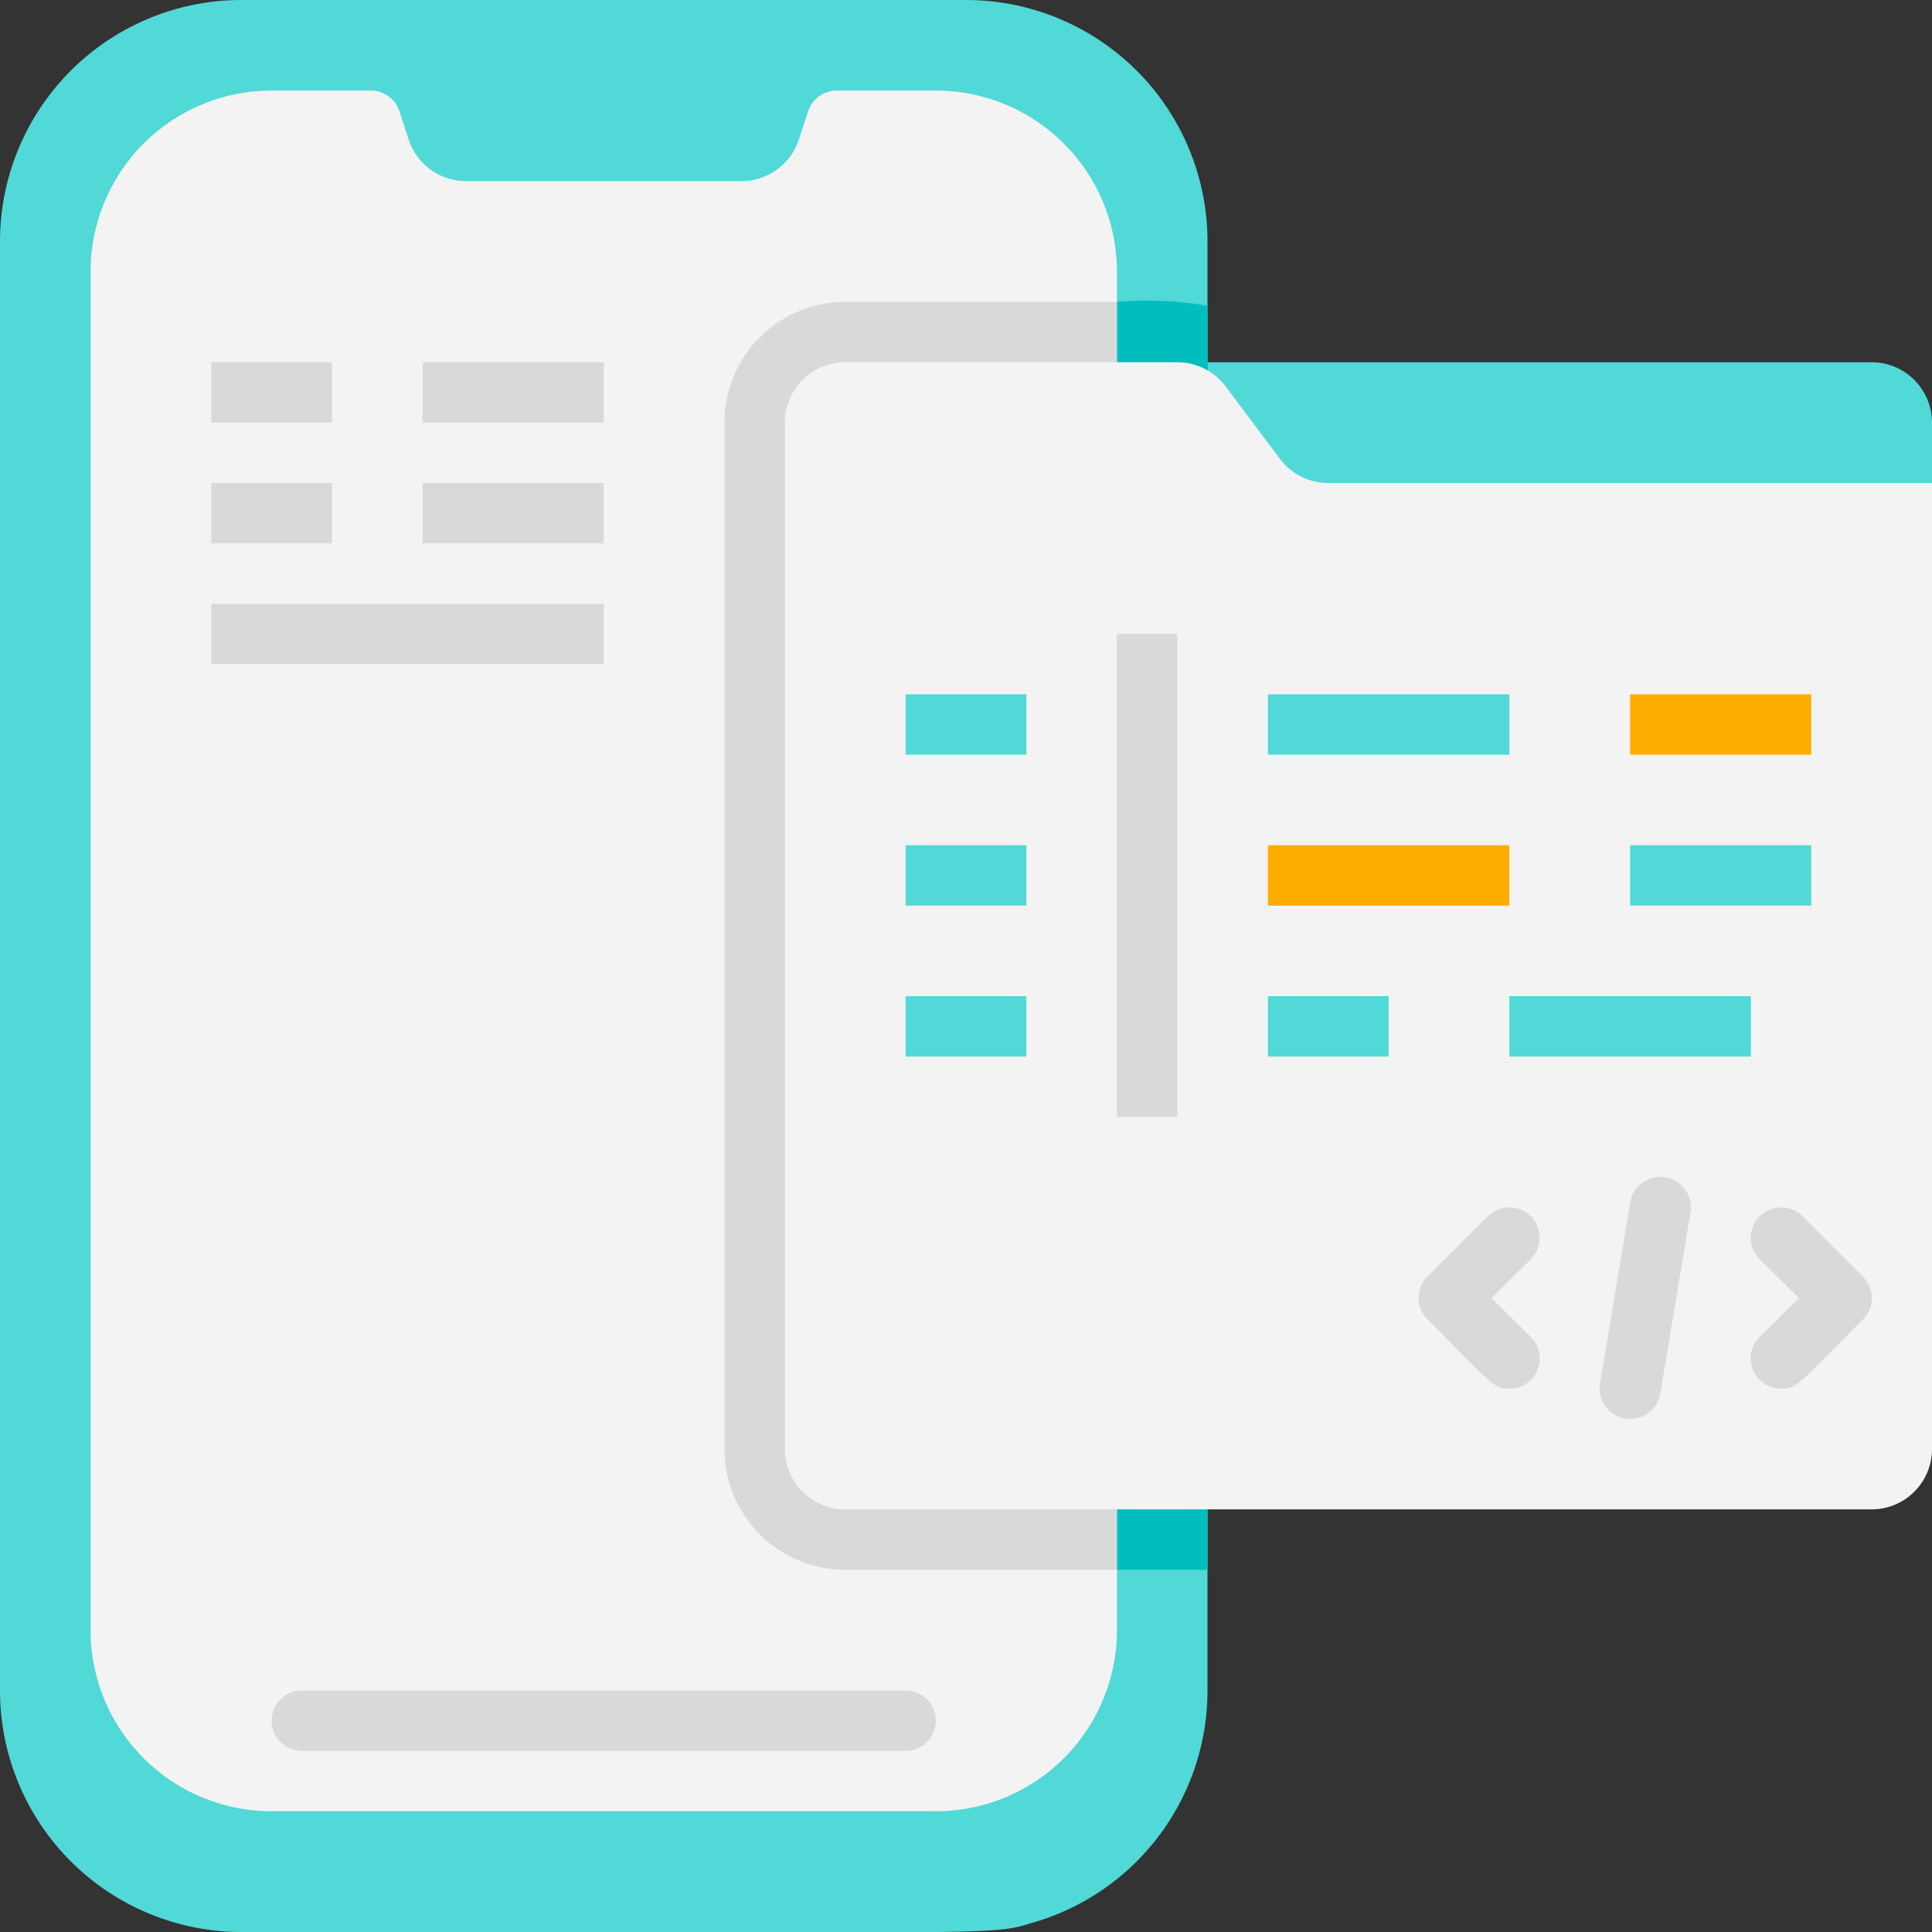 <svg xmlns="http://www.w3.org/2000/svg" viewBox="0 0 64 64"><rect x="0" y="0" width="64" height="64" fill="#333333" stroke="none"/><defs><style>.cls-1{fill:#50d9d7;}.cls-2{fill:#f3f3f3;}.cls-3{fill:#d9d9d9;}.cls-4{fill:#00bebd;}.cls-5{fill:#ffac00;}</style></defs><title>Mobile Code</title><g id="Mobile_Code" data-name="Mobile Code"><path class="cls-1" d="M40,8V56a8,8,0,0,1-5.75,7.68c-1.52.45-.39.32-26.25.32a8,8,0,0,1-8-8V8A8,8,0,0,1,8,0H32A8,8,0,0,1,40,8Z"/><path class="cls-2" d="M37,9V54a6,6,0,0,1-6,6H9a6,6,0,0,1-6-6V9A6,6,0,0,1,9,3h3.29a1,1,0,0,1,.94.68l.31.95A2,2,0,0,0,15.44,6h9.12a2,2,0,0,0,1.9-1.37l.31-.94A1,1,0,0,1,27.72,3H31A6,6,0,0,1,37,9Z"/><path class="cls-3" d="M30,58H10a1,1,0,0,1,0-2H30a1,1,0,0,1,0,2Z"/><path class="cls-1" d="M40,12H62a2,2,0,0,1,2,2v2a0,0,0,0,1,0,0H40a0,0,0,0,1,0,0V12A0,0,0,0,1,40,12Z"/><path class="cls-4" d="M40,10.13V52H37V10A11.79,11.79,0,0,1,40,10.13Z"/><path class="cls-3" d="M37,10V52H28a4,4,0,0,1-4-4V14a4,4,0,0,1,4-4Z"/><path class="cls-2" d="M64,16V48a2,2,0,0,1-2,2H28a2,2,0,0,1-2-2V14a2,2,0,0,1,2-2H39a2,2,0,0,1,1.6.8l1.8,2.4A2,2,0,0,0,44,16Z"/><rect class="cls-3" x="37" y="21" width="2" height="16"/><rect class="cls-1" x="30" y="23" width="4" height="2"/><rect class="cls-1" x="30" y="28" width="4" height="2"/><rect class="cls-1" x="30" y="33" width="4" height="2"/><rect class="cls-1" x="42" y="23" width="8" height="2"/><rect class="cls-5" x="54" y="23" width="6" height="2"/><rect class="cls-5" x="42" y="28" width="8" height="2"/><rect class="cls-1" x="54" y="28" width="6" height="2"/><rect class="cls-1" x="42" y="33" width="4" height="2"/><rect class="cls-1" x="50" y="33" width="8" height="2"/><path class="cls-3" d="M50,46c-.54,0-.57-.15-2.71-2.29a1,1,0,0,1,0-1.42l2-2a1,1,0,0,1,1.42,1.42L49.41,43l1.3,1.29A1,1,0,0,1,50,46Z"/><path class="cls-3" d="M59,46a1,1,0,0,1-.71-1.71L59.59,43l-1.3-1.29a1,1,0,0,1,1.42-1.42l2,2a1,1,0,0,1,0,1.42C59.53,45.89,59.54,46,59,46Z"/><path class="cls-3" d="M54,47a1,1,0,0,1-1-1.16l1-6a1,1,0,0,1,2,.32l-1,6A1,1,0,0,1,54,47Z"/><rect class="cls-3" x="7" y="12" width="4" height="2"/><rect class="cls-3" x="14" y="12" width="6" height="2"/><rect class="cls-3" x="7" y="16" width="4" height="2"/><rect class="cls-3" x="14" y="16" width="6" height="2"/><rect class="cls-3" x="7" y="20" width="13" height="2"/></g></svg>
